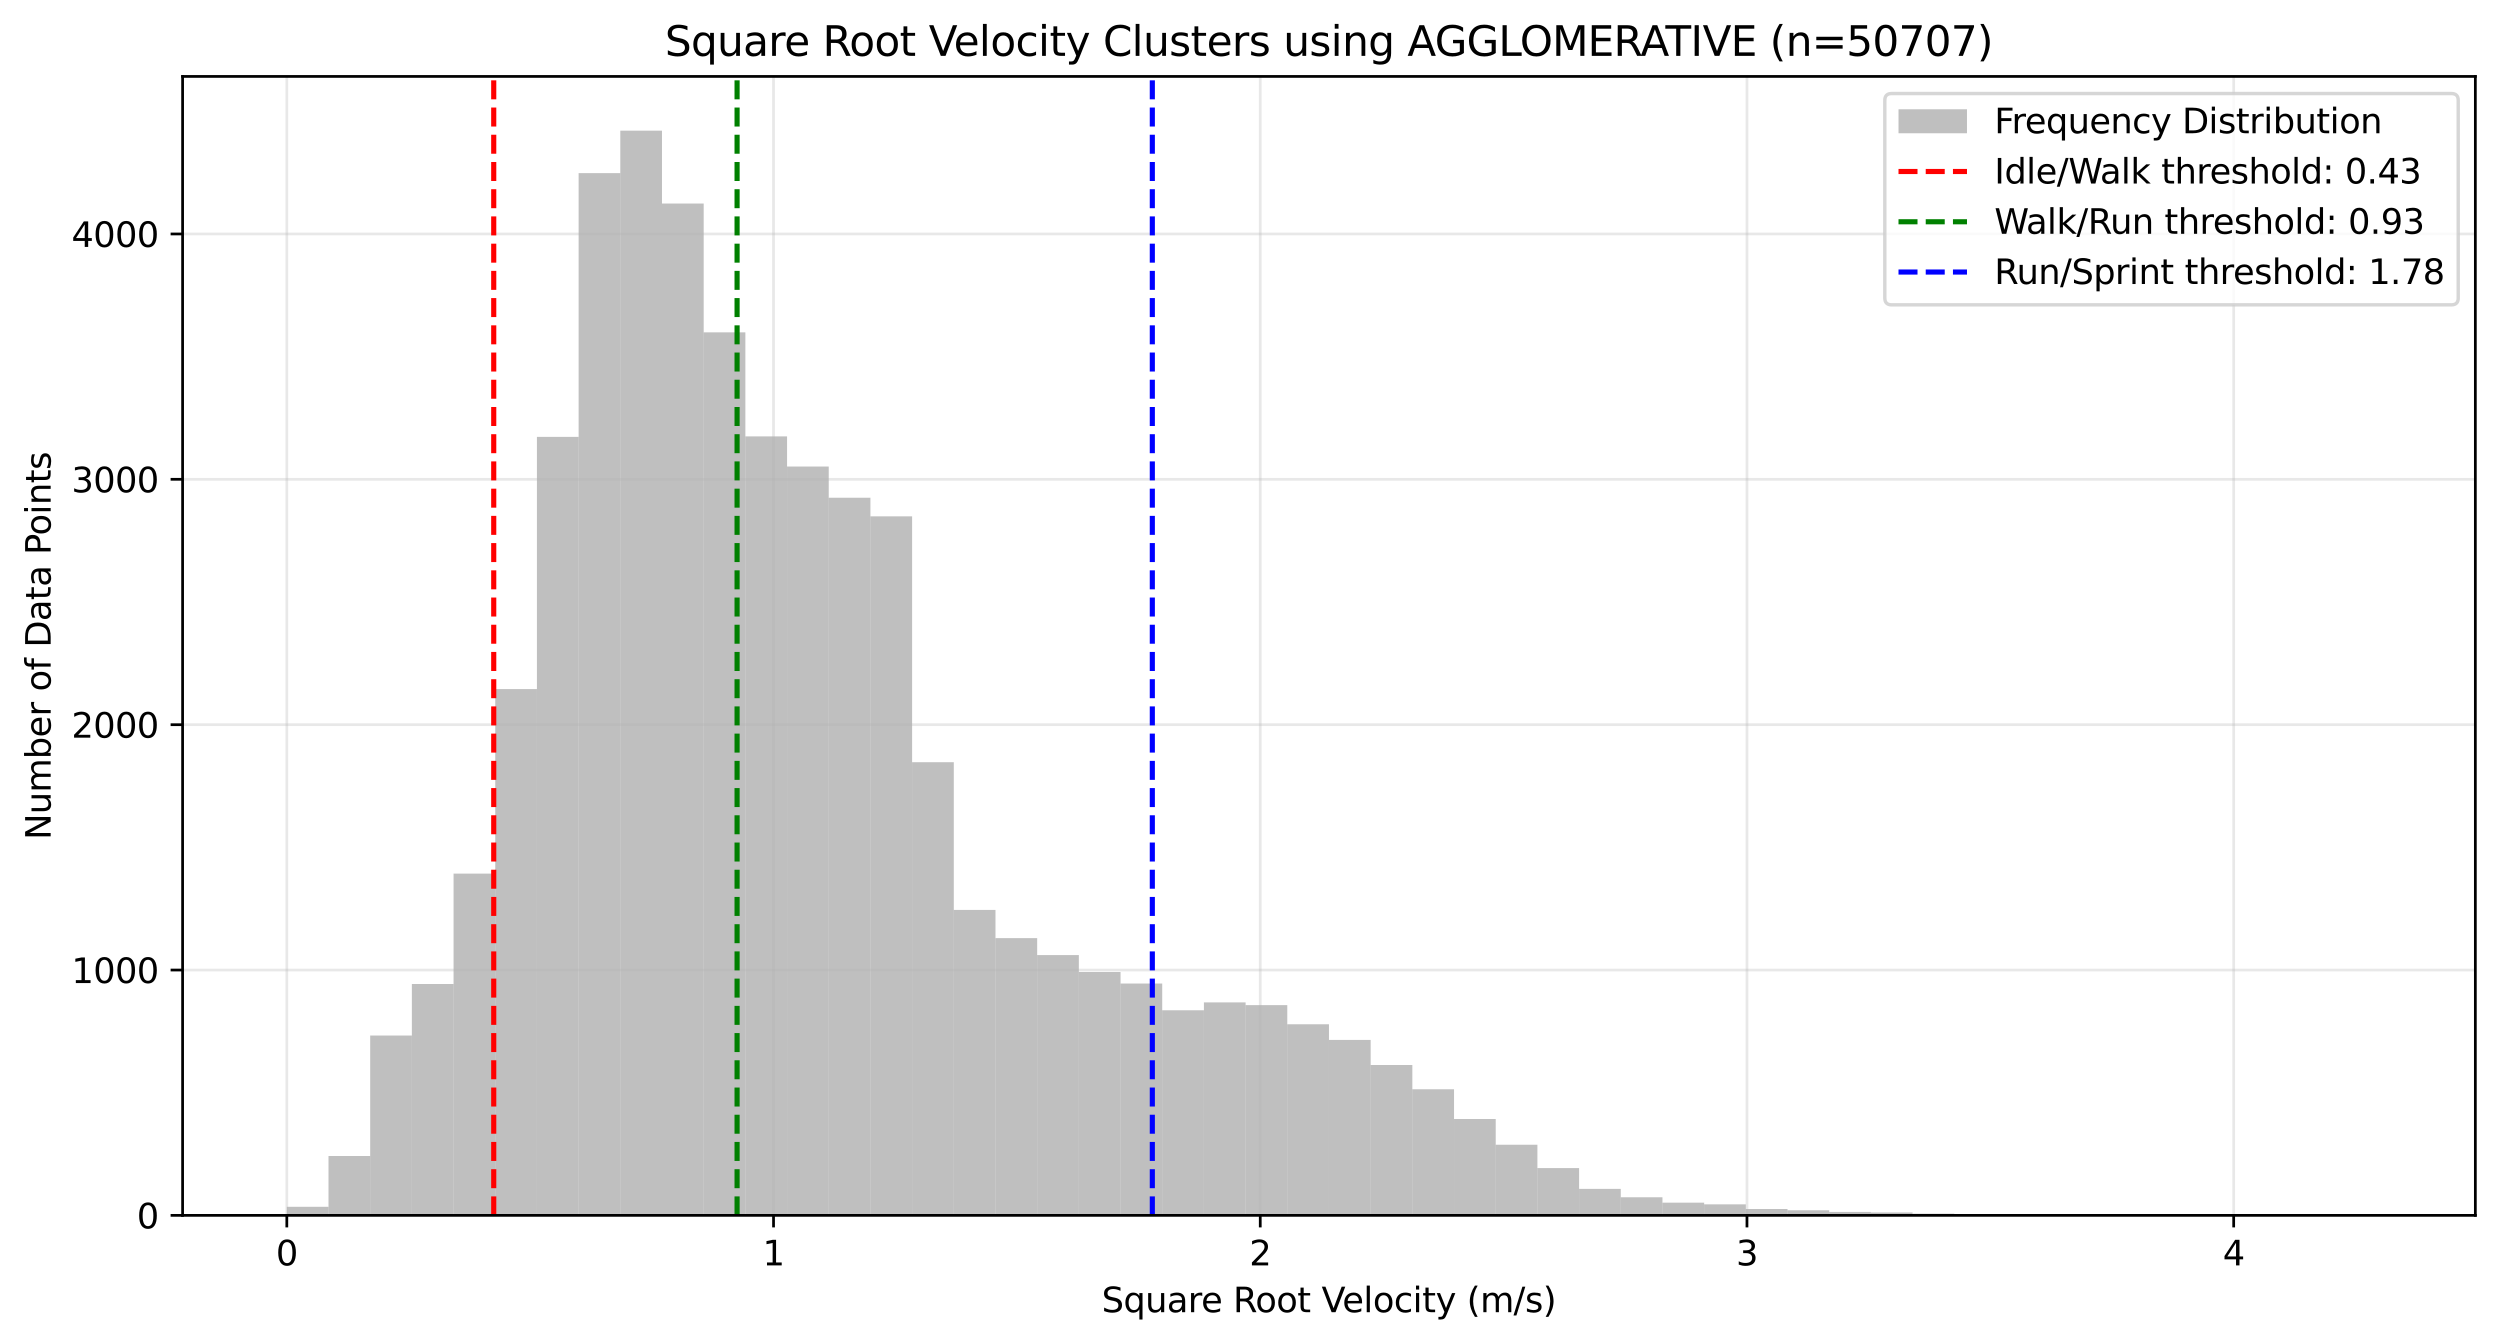 <?xml version="1.0" encoding="utf-8" standalone="no"?>
<!DOCTYPE svg PUBLIC "-//W3C//DTD SVG 1.1//EN"
  "http://www.w3.org/Graphics/SVG/1.1/DTD/svg11.dtd">
<svg xmlns:xlink="http://www.w3.org/1999/xlink" width="730.128pt" height="392.514pt" viewBox="0 0 730.128 392.514" xmlns="http://www.w3.org/2000/svg" version="1.1">
 <defs>
  <style type="text/css">*{stroke-linejoin: round; stroke-linecap: butt}</style>
 </defs>
 <g id="figure_1">
  <g id="patch_1">
   <path d="M 0 392.514 
L 730.128 392.514 
L 730.128 0 
L 0 0 
z
" style="fill: #ffffff"/>
  </g>
  <g id="axes_1">
   <g id="patch_2">
    <path d="M 53.328 354.958 
L 722.928 354.958 
L 722.928 22.318 
L 53.328 22.318 
z
" style="fill: #ffffff"/>
   </g>
   <g id="patch_3">
    <path d="M 83.764 354.958 
L 95.939 354.958 
L 95.939 352.45 
L 83.764 352.45 
z
" clip-path="url(#p0e79d5d096)" style="fill: #808080; opacity: 0.5"/>
   </g>
   <g id="patch_4">
    <path d="M 95.939 354.958 
L 108.114 354.958 
L 108.114 337.617 
L 95.939 337.617 
z
" clip-path="url(#p0e79d5d096)" style="fill: #808080; opacity: 0.5"/>
   </g>
   <g id="patch_5">
    <path d="M 108.114 354.958 
L 120.288 354.958 
L 120.288 302.433 
L 108.114 302.433 
z
" clip-path="url(#p0e79d5d096)" style="fill: #808080; opacity: 0.5"/>
   </g>
   <g id="patch_6">
    <path d="M 120.288 354.958 
L 132.463 354.958 
L 132.463 287.385 
L 120.288 287.385 
z
" clip-path="url(#p0e79d5d096)" style="fill: #808080; opacity: 0.5"/>
   </g>
   <g id="patch_7">
    <path d="M 132.463 354.958 
L 144.637 354.958 
L 144.637 255.139 
L 132.463 255.139 
z
" clip-path="url(#p0e79d5d096)" style="fill: #808080; opacity: 0.5"/>
   </g>
   <g id="patch_8">
    <path d="M 144.637 354.958 
L 156.812 354.958 
L 156.812 201.252 
L 144.637 201.252 
z
" clip-path="url(#p0e79d5d096)" style="fill: #808080; opacity: 0.5"/>
   </g>
   <g id="patch_9">
    <path d="M 156.812 354.958 
L 168.986 354.958 
L 168.986 127.587 
L 156.812 127.587 
z
" clip-path="url(#p0e79d5d096)" style="fill: #808080; opacity: 0.5"/>
   </g>
   <g id="patch_10">
    <path d="M 168.986 354.958 
L 181.161 354.958 
L 181.161 50.555 
L 168.986 50.555 
z
" clip-path="url(#p0e79d5d096)" style="fill: #808080; opacity: 0.5"/>
   </g>
   <g id="patch_11">
    <path d="M 181.161 354.958 
L 193.335 354.958 
L 193.335 38.158 
L 181.161 38.158 
z
" clip-path="url(#p0e79d5d096)" style="fill: #808080; opacity: 0.5"/>
   </g>
   <g id="patch_12">
    <path d="M 193.335 354.958 
L 205.51 354.958 
L 205.51 59.441 
L 193.335 59.441 
z
" clip-path="url(#p0e79d5d096)" style="fill: #808080; opacity: 0.5"/>
   </g>
   <g id="patch_13">
    <path d="M 205.51 354.958 
L 217.684 354.958 
L 217.684 97.061 
L 205.51 97.061 
z
" clip-path="url(#p0e79d5d096)" style="fill: #808080; opacity: 0.5"/>
   </g>
   <g id="patch_14">
    <path d="M 217.684 354.958 
L 229.859 354.958 
L 229.859 127.444 
L 217.684 127.444 
z
" clip-path="url(#p0e79d5d096)" style="fill: #808080; opacity: 0.5"/>
   </g>
   <g id="patch_15">
    <path d="M 229.859 354.958 
L 242.034 354.958 
L 242.034 136.258 
L 229.859 136.258 
z
" clip-path="url(#p0e79d5d096)" style="fill: #808080; opacity: 0.5"/>
   </g>
   <g id="patch_16">
    <path d="M 242.034 354.958 
L 254.208 354.958 
L 254.208 145.358 
L 242.034 145.358 
z
" clip-path="url(#p0e79d5d096)" style="fill: #808080; opacity: 0.5"/>
   </g>
   <g id="patch_17">
    <path d="M 254.208 354.958 
L 266.383 354.958 
L 266.383 150.804 
L 254.208 150.804 
z
" clip-path="url(#p0e79d5d096)" style="fill: #808080; opacity: 0.5"/>
   </g>
   <g id="patch_18">
    <path d="M 266.383 354.958 
L 278.557 354.958 
L 278.557 222.606 
L 266.383 222.606 
z
" clip-path="url(#p0e79d5d096)" style="fill: #808080; opacity: 0.5"/>
   </g>
   <g id="patch_19">
    <path d="M 278.557 354.958 
L 290.732 354.958 
L 290.732 265.744 
L 278.557 265.744 
z
" clip-path="url(#p0e79d5d096)" style="fill: #808080; opacity: 0.5"/>
   </g>
   <g id="patch_20">
    <path d="M 290.732 354.958 
L 302.906 354.958 
L 302.906 273.985 
L 290.732 273.985 
z
" clip-path="url(#p0e79d5d096)" style="fill: #808080; opacity: 0.5"/>
   </g>
   <g id="patch_21">
    <path d="M 302.906 354.958 
L 315.081 354.958 
L 315.081 278.929 
L 302.906 278.929 
z
" clip-path="url(#p0e79d5d096)" style="fill: #808080; opacity: 0.5"/>
   </g>
   <g id="patch_22">
    <path d="M 315.081 354.958 
L 327.255 354.958 
L 327.255 283.873 
L 315.081 283.873 
z
" clip-path="url(#p0e79d5d096)" style="fill: #808080; opacity: 0.5"/>
   </g>
   <g id="patch_23">
    <path d="M 327.255 354.958 
L 339.43 354.958 
L 339.43 287.241 
L 327.255 287.241 
z
" clip-path="url(#p0e79d5d096)" style="fill: #808080; opacity: 0.5"/>
   </g>
   <g id="patch_24">
    <path d="M 339.43 354.958 
L 351.604 354.958 
L 351.604 295.052 
L 339.43 295.052 
z
" clip-path="url(#p0e79d5d096)" style="fill: #808080; opacity: 0.5"/>
   </g>
   <g id="patch_25">
    <path d="M 351.604 354.958 
L 363.779 354.958 
L 363.779 292.759 
L 351.604 292.759 
z
" clip-path="url(#p0e79d5d096)" style="fill: #808080; opacity: 0.5"/>
   </g>
   <g id="patch_26">
    <path d="M 363.779 354.958 
L 375.954 354.958 
L 375.954 293.547 
L 363.779 293.547 
z
" clip-path="url(#p0e79d5d096)" style="fill: #808080; opacity: 0.5"/>
   </g>
   <g id="patch_27">
    <path d="M 375.954 354.958 
L 388.128 354.958 
L 388.128 299.137 
L 375.954 299.137 
z
" clip-path="url(#p0e79d5d096)" style="fill: #808080; opacity: 0.5"/>
   </g>
   <g id="patch_28">
    <path d="M 388.128 354.958 
L 400.303 354.958 
L 400.303 303.723 
L 388.128 303.723 
z
" clip-path="url(#p0e79d5d096)" style="fill: #808080; opacity: 0.5"/>
   </g>
   <g id="patch_29">
    <path d="M 400.303 354.958 
L 412.477 354.958 
L 412.477 311.032 
L 400.303 311.032 
z
" clip-path="url(#p0e79d5d096)" style="fill: #808080; opacity: 0.5"/>
   </g>
   <g id="patch_30">
    <path d="M 412.477 354.958 
L 424.652 354.958 
L 424.652 318.126 
L 412.477 318.126 
z
" clip-path="url(#p0e79d5d096)" style="fill: #808080; opacity: 0.5"/>
   </g>
   <g id="patch_31">
    <path d="M 424.652 354.958 
L 436.826 354.958 
L 436.826 326.797 
L 424.652 326.797 
z
" clip-path="url(#p0e79d5d096)" style="fill: #808080; opacity: 0.5"/>
   </g>
   <g id="patch_32">
    <path d="M 436.826 354.958 
L 449.001 354.958 
L 449.001 334.321 
L 436.826 334.321 
z
" clip-path="url(#p0e79d5d096)" style="fill: #808080; opacity: 0.5"/>
   </g>
   <g id="patch_33">
    <path d="M 449.001 354.958 
L 461.175 354.958 
L 461.175 341.128 
L 449.001 341.128 
z
" clip-path="url(#p0e79d5d096)" style="fill: #808080; opacity: 0.5"/>
   </g>
   <g id="patch_34">
    <path d="M 461.175 354.958 
L 473.35 354.958 
L 473.35 347.219 
L 461.175 347.219 
z
" clip-path="url(#p0e79d5d096)" style="fill: #808080; opacity: 0.5"/>
   </g>
   <g id="patch_35">
    <path d="M 473.35 354.958 
L 485.524 354.958 
L 485.524 349.655 
L 473.35 349.655 
z
" clip-path="url(#p0e79d5d096)" style="fill: #808080; opacity: 0.5"/>
   </g>
   <g id="patch_36">
    <path d="M 485.524 354.958 
L 497.699 354.958 
L 497.699 351.232 
L 485.524 351.232 
z
" clip-path="url(#p0e79d5d096)" style="fill: #808080; opacity: 0.5"/>
   </g>
   <g id="patch_37">
    <path d="M 497.699 354.958 
L 509.874 354.958 
L 509.874 351.734 
L 497.699 351.734 
z
" clip-path="url(#p0e79d5d096)" style="fill: #808080; opacity: 0.5"/>
   </g>
   <g id="patch_38">
    <path d="M 509.874 354.958 
L 522.048 354.958 
L 522.048 353.095 
L 509.874 353.095 
z
" clip-path="url(#p0e79d5d096)" style="fill: #808080; opacity: 0.5"/>
   </g>
   <g id="patch_39">
    <path d="M 522.048 354.958 
L 534.223 354.958 
L 534.223 353.453 
L 522.048 353.453 
z
" clip-path="url(#p0e79d5d096)" style="fill: #808080; opacity: 0.5"/>
   </g>
   <g id="patch_40">
    <path d="M 534.223 354.958 
L 546.397 354.958 
L 546.397 353.955 
L 534.223 353.955 
z
" clip-path="url(#p0e79d5d096)" style="fill: #808080; opacity: 0.5"/>
   </g>
   <g id="patch_41">
    <path d="M 546.397 354.958 
L 558.572 354.958 
L 558.572 354.098 
L 546.397 354.098 
z
" clip-path="url(#p0e79d5d096)" style="fill: #808080; opacity: 0.5"/>
   </g>
   <g id="patch_42">
    <path d="M 558.572 354.958 
L 570.746 354.958 
L 570.746 354.457 
L 558.572 354.457 
z
" clip-path="url(#p0e79d5d096)" style="fill: #808080; opacity: 0.5"/>
   </g>
   <g id="patch_43">
    <path d="M 570.746 354.958 
L 582.921 354.958 
L 582.921 354.743 
L 570.746 354.743 
z
" clip-path="url(#p0e79d5d096)" style="fill: #808080; opacity: 0.5"/>
   </g>
   <g id="patch_44">
    <path d="M 582.921 354.958 
L 595.095 354.958 
L 595.095 354.743 
L 582.921 354.743 
z
" clip-path="url(#p0e79d5d096)" style="fill: #808080; opacity: 0.5"/>
   </g>
   <g id="patch_45">
    <path d="M 595.095 354.958 
L 607.27 354.958 
L 607.27 354.886 
L 595.095 354.886 
z
" clip-path="url(#p0e79d5d096)" style="fill: #808080; opacity: 0.5"/>
   </g>
   <g id="patch_46">
    <path d="M 607.27 354.958 
L 619.444 354.958 
L 619.444 354.886 
L 607.27 354.886 
z
" clip-path="url(#p0e79d5d096)" style="fill: #808080; opacity: 0.5"/>
   </g>
   <g id="patch_47">
    <path d="M 619.444 354.958 
L 631.619 354.958 
L 631.619 354.958 
L 619.444 354.958 
z
" clip-path="url(#p0e79d5d096)" style="fill: #808080; opacity: 0.5"/>
   </g>
   <g id="patch_48">
    <path d="M 631.619 354.958 
L 643.794 354.958 
L 643.794 354.815 
L 631.619 354.815 
z
" clip-path="url(#p0e79d5d096)" style="fill: #808080; opacity: 0.5"/>
   </g>
   <g id="patch_49">
    <path d="M 643.794 354.958 
L 655.968 354.958 
L 655.968 354.886 
L 643.794 354.886 
z
" clip-path="url(#p0e79d5d096)" style="fill: #808080; opacity: 0.5"/>
   </g>
   <g id="patch_50">
    <path d="M 655.968 354.958 
L 668.143 354.958 
L 668.143 354.958 
L 655.968 354.958 
z
" clip-path="url(#p0e79d5d096)" style="fill: #808080; opacity: 0.5"/>
   </g>
   <g id="patch_51">
    <path d="M 668.143 354.958 
L 680.317 354.958 
L 680.317 354.815 
L 668.143 354.815 
z
" clip-path="url(#p0e79d5d096)" style="fill: #808080; opacity: 0.5"/>
   </g>
   <g id="patch_52">
    <path d="M 680.317 354.958 
L 692.492 354.958 
L 692.492 354.815 
L 680.317 354.815 
z
" clip-path="url(#p0e79d5d096)" style="fill: #808080; opacity: 0.5"/>
   </g>
   <g id="matplotlib.axis_1">
    <g id="xtick_1">
     <g id="line2d_1">
      <path d="M 83.764 354.958 
L 83.764 22.318 
" clip-path="url(#p0e79d5d096)" style="fill: none; stroke: #b0b0b0; stroke-opacity: 0.3; stroke-width: 0.8; stroke-linecap: square"/>
     </g>
     <g id="line2d_2">
      <defs>
       <path id="m98185aa6d0" d="M 0 0 
L 0 3.5 
" style="stroke: #000000; stroke-width: 0.8"/>
      </defs>
      <g>
       <use xlink:href="#m98185aa6d0" x="83.764" y="354.958" style="stroke: #000000; stroke-width: 0.8"/>
      </g>
     </g>
     <g id="text_1">
      <!-- 0 -->
      <g transform="translate(80.583 369.557) scale(0.1 -0.1)">
       <defs>
        <path id="DejaVuSans-30" d="M 2034 4250 
Q 1547 4250 1301 3770 
Q 1056 3291 1056 2328 
Q 1056 1369 1301 889 
Q 1547 409 2034 409 
Q 2525 409 2770 889 
Q 3016 1369 3016 2328 
Q 3016 3291 2770 3770 
Q 2525 4250 2034 4250 
z
M 2034 4750 
Q 2819 4750 3233 4129 
Q 3647 3509 3647 2328 
Q 3647 1150 3233 529 
Q 2819 -91 2034 -91 
Q 1250 -91 836 529 
Q 422 1150 422 2328 
Q 422 3509 836 4129 
Q 1250 4750 2034 4750 
z
" transform="scale(0.016)"/>
       </defs>
       <use xlink:href="#DejaVuSans-30"/>
      </g>
     </g>
    </g>
    <g id="xtick_2">
     <g id="line2d_3">
      <path d="M 225.911 354.958 
L 225.911 22.318 
" clip-path="url(#p0e79d5d096)" style="fill: none; stroke: #b0b0b0; stroke-opacity: 0.3; stroke-width: 0.8; stroke-linecap: square"/>
     </g>
     <g id="line2d_4">
      <g>
       <use xlink:href="#m98185aa6d0" x="225.911" y="354.958" style="stroke: #000000; stroke-width: 0.8"/>
      </g>
     </g>
     <g id="text_2">
      <!-- 1 -->
      <g transform="translate(222.729 369.557) scale(0.1 -0.1)">
       <defs>
        <path id="DejaVuSans-31" d="M 794 531 
L 1825 531 
L 1825 4091 
L 703 3866 
L 703 4441 
L 1819 4666 
L 2450 4666 
L 2450 531 
L 3481 531 
L 3481 0 
L 794 0 
L 794 531 
z
" transform="scale(0.016)"/>
       </defs>
       <use xlink:href="#DejaVuSans-31"/>
      </g>
     </g>
    </g>
    <g id="xtick_3">
     <g id="line2d_5">
      <path d="M 368.057 354.958 
L 368.057 22.318 
" clip-path="url(#p0e79d5d096)" style="fill: none; stroke: #b0b0b0; stroke-opacity: 0.3; stroke-width: 0.8; stroke-linecap: square"/>
     </g>
     <g id="line2d_6">
      <g>
       <use xlink:href="#m98185aa6d0" x="368.057" y="354.958" style="stroke: #000000; stroke-width: 0.8"/>
      </g>
     </g>
     <g id="text_3">
      <!-- 2 -->
      <g transform="translate(364.875 369.557) scale(0.1 -0.1)">
       <defs>
        <path id="DejaVuSans-32" d="M 1228 531 
L 3431 531 
L 3431 0 
L 469 0 
L 469 531 
Q 828 903 1448 1529 
Q 2069 2156 2228 2338 
Q 2531 2678 2651 2914 
Q 2772 3150 2772 3378 
Q 2772 3750 2511 3984 
Q 2250 4219 1831 4219 
Q 1534 4219 1204 4116 
Q 875 4013 500 3803 
L 500 4441 
Q 881 4594 1212 4672 
Q 1544 4750 1819 4750 
Q 2544 4750 2975 4387 
Q 3406 4025 3406 3419 
Q 3406 3131 3298 2873 
Q 3191 2616 2906 2266 
Q 2828 2175 2409 1742 
Q 1991 1309 1228 531 
z
" transform="scale(0.016)"/>
       </defs>
       <use xlink:href="#DejaVuSans-32"/>
      </g>
     </g>
    </g>
    <g id="xtick_4">
     <g id="line2d_7">
      <path d="M 510.203 354.958 
L 510.203 22.318 
" clip-path="url(#p0e79d5d096)" style="fill: none; stroke: #b0b0b0; stroke-opacity: 0.3; stroke-width: 0.8; stroke-linecap: square"/>
     </g>
     <g id="line2d_8">
      <g>
       <use xlink:href="#m98185aa6d0" x="510.203" y="354.958" style="stroke: #000000; stroke-width: 0.8"/>
      </g>
     </g>
     <g id="text_4">
      <!-- 3 -->
      <g transform="translate(507.022 369.557) scale(0.1 -0.1)">
       <defs>
        <path id="DejaVuSans-33" d="M 2597 2516 
Q 3050 2419 3304 2112 
Q 3559 1806 3559 1356 
Q 3559 666 3084 287 
Q 2609 -91 1734 -91 
Q 1441 -91 1130 -33 
Q 819 25 488 141 
L 488 750 
Q 750 597 1062 519 
Q 1375 441 1716 441 
Q 2309 441 2620 675 
Q 2931 909 2931 1356 
Q 2931 1769 2642 2001 
Q 2353 2234 1838 2234 
L 1294 2234 
L 1294 2753 
L 1863 2753 
Q 2328 2753 2575 2939 
Q 2822 3125 2822 3475 
Q 2822 3834 2567 4026 
Q 2313 4219 1838 4219 
Q 1578 4219 1281 4162 
Q 984 4106 628 3988 
L 628 4550 
Q 988 4650 1302 4700 
Q 1616 4750 1894 4750 
Q 2613 4750 3031 4423 
Q 3450 4097 3450 3541 
Q 3450 3153 3228 2886 
Q 3006 2619 2597 2516 
z
" transform="scale(0.016)"/>
       </defs>
       <use xlink:href="#DejaVuSans-33"/>
      </g>
     </g>
    </g>
    <g id="xtick_5">
     <g id="line2d_9">
      <path d="M 652.349 354.958 
L 652.349 22.318 
" clip-path="url(#p0e79d5d096)" style="fill: none; stroke: #b0b0b0; stroke-opacity: 0.3; stroke-width: 0.8; stroke-linecap: square"/>
     </g>
     <g id="line2d_10">
      <g>
       <use xlink:href="#m98185aa6d0" x="652.349" y="354.958" style="stroke: #000000; stroke-width: 0.8"/>
      </g>
     </g>
     <g id="text_5">
      <!-- 4 -->
      <g transform="translate(649.168 369.557) scale(0.1 -0.1)">
       <defs>
        <path id="DejaVuSans-34" d="M 2419 4116 
L 825 1625 
L 2419 1625 
L 2419 4116 
z
M 2253 4666 
L 3047 4666 
L 3047 1625 
L 3713 1625 
L 3713 1100 
L 3047 1100 
L 3047 0 
L 2419 0 
L 2419 1100 
L 313 1100 
L 313 1709 
L 2253 4666 
z
" transform="scale(0.016)"/>
       </defs>
       <use xlink:href="#DejaVuSans-34"/>
      </g>
     </g>
    </g>
    <g id="text_6">
     <!-- Square Root Velocity (m/s) -->
     <g transform="translate(321.755 383.235) scale(0.1 -0.1)">
      <defs>
       <path id="DejaVuSans-53" d="M 3425 4513 
L 3425 3897 
Q 3066 4069 2747 4153 
Q 2428 4238 2131 4238 
Q 1616 4238 1336 4038 
Q 1056 3838 1056 3469 
Q 1056 3159 1242 3001 
Q 1428 2844 1947 2747 
L 2328 2669 
Q 3034 2534 3370 2195 
Q 3706 1856 3706 1288 
Q 3706 609 3251 259 
Q 2797 -91 1919 -91 
Q 1588 -91 1214 -16 
Q 841 59 441 206 
L 441 856 
Q 825 641 1194 531 
Q 1563 422 1919 422 
Q 2459 422 2753 634 
Q 3047 847 3047 1241 
Q 3047 1584 2836 1778 
Q 2625 1972 2144 2069 
L 1759 2144 
Q 1053 2284 737 2584 
Q 422 2884 422 3419 
Q 422 4038 858 4394 
Q 1294 4750 2059 4750 
Q 2388 4750 2728 4690 
Q 3069 4631 3425 4513 
z
" transform="scale(0.016)"/>
       <path id="DejaVuSans-71" d="M 947 1747 
Q 947 1113 1208 752 
Q 1469 391 1925 391 
Q 2381 391 2643 752 
Q 2906 1113 2906 1747 
Q 2906 2381 2643 2742 
Q 2381 3103 1925 3103 
Q 1469 3103 1208 2742 
Q 947 2381 947 1747 
z
M 2906 525 
Q 2725 213 2448 61 
Q 2172 -91 1784 -91 
Q 1150 -91 751 415 
Q 353 922 353 1747 
Q 353 2572 751 3078 
Q 1150 3584 1784 3584 
Q 2172 3584 2448 3432 
Q 2725 3281 2906 2969 
L 2906 3500 
L 3481 3500 
L 3481 -1331 
L 2906 -1331 
L 2906 525 
z
" transform="scale(0.016)"/>
       <path id="DejaVuSans-75" d="M 544 1381 
L 544 3500 
L 1119 3500 
L 1119 1403 
Q 1119 906 1312 657 
Q 1506 409 1894 409 
Q 2359 409 2629 706 
Q 2900 1003 2900 1516 
L 2900 3500 
L 3475 3500 
L 3475 0 
L 2900 0 
L 2900 538 
Q 2691 219 2414 64 
Q 2138 -91 1772 -91 
Q 1169 -91 856 284 
Q 544 659 544 1381 
z
M 1991 3584 
L 1991 3584 
z
" transform="scale(0.016)"/>
       <path id="DejaVuSans-61" d="M 2194 1759 
Q 1497 1759 1228 1600 
Q 959 1441 959 1056 
Q 959 750 1161 570 
Q 1363 391 1709 391 
Q 2188 391 2477 730 
Q 2766 1069 2766 1631 
L 2766 1759 
L 2194 1759 
z
M 3341 1997 
L 3341 0 
L 2766 0 
L 2766 531 
Q 2569 213 2275 61 
Q 1981 -91 1556 -91 
Q 1019 -91 701 211 
Q 384 513 384 1019 
Q 384 1609 779 1909 
Q 1175 2209 1959 2209 
L 2766 2209 
L 2766 2266 
Q 2766 2663 2505 2880 
Q 2244 3097 1772 3097 
Q 1472 3097 1187 3025 
Q 903 2953 641 2809 
L 641 3341 
Q 956 3463 1253 3523 
Q 1550 3584 1831 3584 
Q 2591 3584 2966 3190 
Q 3341 2797 3341 1997 
z
" transform="scale(0.016)"/>
       <path id="DejaVuSans-72" d="M 2631 2963 
Q 2534 3019 2420 3045 
Q 2306 3072 2169 3072 
Q 1681 3072 1420 2755 
Q 1159 2438 1159 1844 
L 1159 0 
L 581 0 
L 581 3500 
L 1159 3500 
L 1159 2956 
Q 1341 3275 1631 3429 
Q 1922 3584 2338 3584 
Q 2397 3584 2469 3576 
Q 2541 3569 2628 3553 
L 2631 2963 
z
" transform="scale(0.016)"/>
       <path id="DejaVuSans-65" d="M 3597 1894 
L 3597 1613 
L 953 1613 
Q 991 1019 1311 708 
Q 1631 397 2203 397 
Q 2534 397 2845 478 
Q 3156 559 3463 722 
L 3463 178 
Q 3153 47 2828 -22 
Q 2503 -91 2169 -91 
Q 1331 -91 842 396 
Q 353 884 353 1716 
Q 353 2575 817 3079 
Q 1281 3584 2069 3584 
Q 2775 3584 3186 3129 
Q 3597 2675 3597 1894 
z
M 3022 2063 
Q 3016 2534 2758 2815 
Q 2500 3097 2075 3097 
Q 1594 3097 1305 2825 
Q 1016 2553 972 2059 
L 3022 2063 
z
" transform="scale(0.016)"/>
       <path id="DejaVuSans-20" transform="scale(0.016)"/>
       <path id="DejaVuSans-52" d="M 2841 2188 
Q 3044 2119 3236 1894 
Q 3428 1669 3622 1275 
L 4263 0 
L 3584 0 
L 2988 1197 
Q 2756 1666 2539 1819 
Q 2322 1972 1947 1972 
L 1259 1972 
L 1259 0 
L 628 0 
L 628 4666 
L 2053 4666 
Q 2853 4666 3247 4331 
Q 3641 3997 3641 3322 
Q 3641 2881 3436 2590 
Q 3231 2300 2841 2188 
z
M 1259 4147 
L 1259 2491 
L 2053 2491 
Q 2509 2491 2742 2702 
Q 2975 2913 2975 3322 
Q 2975 3731 2742 3939 
Q 2509 4147 2053 4147 
L 1259 4147 
z
" transform="scale(0.016)"/>
       <path id="DejaVuSans-6f" d="M 1959 3097 
Q 1497 3097 1228 2736 
Q 959 2375 959 1747 
Q 959 1119 1226 758 
Q 1494 397 1959 397 
Q 2419 397 2687 759 
Q 2956 1122 2956 1747 
Q 2956 2369 2687 2733 
Q 2419 3097 1959 3097 
z
M 1959 3584 
Q 2709 3584 3137 3096 
Q 3566 2609 3566 1747 
Q 3566 888 3137 398 
Q 2709 -91 1959 -91 
Q 1206 -91 779 398 
Q 353 888 353 1747 
Q 353 2609 779 3096 
Q 1206 3584 1959 3584 
z
" transform="scale(0.016)"/>
       <path id="DejaVuSans-74" d="M 1172 4494 
L 1172 3500 
L 2356 3500 
L 2356 3053 
L 1172 3053 
L 1172 1153 
Q 1172 725 1289 603 
Q 1406 481 1766 481 
L 2356 481 
L 2356 0 
L 1766 0 
Q 1100 0 847 248 
Q 594 497 594 1153 
L 594 3053 
L 172 3053 
L 172 3500 
L 594 3500 
L 594 4494 
L 1172 4494 
z
" transform="scale(0.016)"/>
       <path id="DejaVuSans-56" d="M 1831 0 
L 50 4666 
L 709 4666 
L 2188 738 
L 3669 4666 
L 4325 4666 
L 2547 0 
L 1831 0 
z
" transform="scale(0.016)"/>
       <path id="DejaVuSans-6c" d="M 603 4863 
L 1178 4863 
L 1178 0 
L 603 0 
L 603 4863 
z
" transform="scale(0.016)"/>
       <path id="DejaVuSans-63" d="M 3122 3366 
L 3122 2828 
Q 2878 2963 2633 3030 
Q 2388 3097 2138 3097 
Q 1578 3097 1268 2742 
Q 959 2388 959 1747 
Q 959 1106 1268 751 
Q 1578 397 2138 397 
Q 2388 397 2633 464 
Q 2878 531 3122 666 
L 3122 134 
Q 2881 22 2623 -34 
Q 2366 -91 2075 -91 
Q 1284 -91 818 406 
Q 353 903 353 1747 
Q 353 2603 823 3093 
Q 1294 3584 2113 3584 
Q 2378 3584 2631 3529 
Q 2884 3475 3122 3366 
z
" transform="scale(0.016)"/>
       <path id="DejaVuSans-69" d="M 603 3500 
L 1178 3500 
L 1178 0 
L 603 0 
L 603 3500 
z
M 603 4863 
L 1178 4863 
L 1178 4134 
L 603 4134 
L 603 4863 
z
" transform="scale(0.016)"/>
       <path id="DejaVuSans-79" d="M 2059 -325 
Q 1816 -950 1584 -1140 
Q 1353 -1331 966 -1331 
L 506 -1331 
L 506 -850 
L 844 -850 
Q 1081 -850 1212 -737 
Q 1344 -625 1503 -206 
L 1606 56 
L 191 3500 
L 800 3500 
L 1894 763 
L 2988 3500 
L 3597 3500 
L 2059 -325 
z
" transform="scale(0.016)"/>
       <path id="DejaVuSans-28" d="M 1984 4856 
Q 1566 4138 1362 3434 
Q 1159 2731 1159 2009 
Q 1159 1288 1364 580 
Q 1569 -128 1984 -844 
L 1484 -844 
Q 1016 -109 783 600 
Q 550 1309 550 2009 
Q 550 2706 781 3412 
Q 1013 4119 1484 4856 
L 1984 4856 
z
" transform="scale(0.016)"/>
       <path id="DejaVuSans-6d" d="M 3328 2828 
Q 3544 3216 3844 3400 
Q 4144 3584 4550 3584 
Q 5097 3584 5394 3201 
Q 5691 2819 5691 2113 
L 5691 0 
L 5113 0 
L 5113 2094 
Q 5113 2597 4934 2840 
Q 4756 3084 4391 3084 
Q 3944 3084 3684 2787 
Q 3425 2491 3425 1978 
L 3425 0 
L 2847 0 
L 2847 2094 
Q 2847 2600 2669 2842 
Q 2491 3084 2119 3084 
Q 1678 3084 1418 2786 
Q 1159 2488 1159 1978 
L 1159 0 
L 581 0 
L 581 3500 
L 1159 3500 
L 1159 2956 
Q 1356 3278 1631 3431 
Q 1906 3584 2284 3584 
Q 2666 3584 2933 3390 
Q 3200 3197 3328 2828 
z
" transform="scale(0.016)"/>
       <path id="DejaVuSans-2f" d="M 1625 4666 
L 2156 4666 
L 531 -594 
L 0 -594 
L 1625 4666 
z
" transform="scale(0.016)"/>
       <path id="DejaVuSans-73" d="M 2834 3397 
L 2834 2853 
Q 2591 2978 2328 3040 
Q 2066 3103 1784 3103 
Q 1356 3103 1142 2972 
Q 928 2841 928 2578 
Q 928 2378 1081 2264 
Q 1234 2150 1697 2047 
L 1894 2003 
Q 2506 1872 2764 1633 
Q 3022 1394 3022 966 
Q 3022 478 2636 193 
Q 2250 -91 1575 -91 
Q 1294 -91 989 -36 
Q 684 19 347 128 
L 347 722 
Q 666 556 975 473 
Q 1284 391 1588 391 
Q 1994 391 2212 530 
Q 2431 669 2431 922 
Q 2431 1156 2273 1281 
Q 2116 1406 1581 1522 
L 1381 1569 
Q 847 1681 609 1914 
Q 372 2147 372 2553 
Q 372 3047 722 3315 
Q 1072 3584 1716 3584 
Q 2034 3584 2315 3537 
Q 2597 3491 2834 3397 
z
" transform="scale(0.016)"/>
       <path id="DejaVuSans-29" d="M 513 4856 
L 1013 4856 
Q 1481 4119 1714 3412 
Q 1947 2706 1947 2009 
Q 1947 1309 1714 600 
Q 1481 -109 1013 -844 
L 513 -844 
Q 928 -128 1133 580 
Q 1338 1288 1338 2009 
Q 1338 2731 1133 3434 
Q 928 4138 513 4856 
z
" transform="scale(0.016)"/>
      </defs>
      <use xlink:href="#DejaVuSans-53"/>
      <use xlink:href="#DejaVuSans-71" x="63.477"/>
      <use xlink:href="#DejaVuSans-75" x="126.953"/>
      <use xlink:href="#DejaVuSans-61" x="190.332"/>
      <use xlink:href="#DejaVuSans-72" x="251.611"/>
      <use xlink:href="#DejaVuSans-65" x="290.475"/>
      <use xlink:href="#DejaVuSans-20" x="351.998"/>
      <use xlink:href="#DejaVuSans-52" x="383.785"/>
      <use xlink:href="#DejaVuSans-6f" x="448.768"/>
      <use xlink:href="#DejaVuSans-6f" x="509.949"/>
      <use xlink:href="#DejaVuSans-74" x="571.131"/>
      <use xlink:href="#DejaVuSans-20" x="610.34"/>
      <use xlink:href="#DejaVuSans-56" x="642.127"/>
      <use xlink:href="#DejaVuSans-65" x="702.785"/>
      <use xlink:href="#DejaVuSans-6c" x="764.309"/>
      <use xlink:href="#DejaVuSans-6f" x="792.092"/>
      <use xlink:href="#DejaVuSans-63" x="853.273"/>
      <use xlink:href="#DejaVuSans-69" x="908.254"/>
      <use xlink:href="#DejaVuSans-74" x="936.037"/>
      <use xlink:href="#DejaVuSans-79" x="975.246"/>
      <use xlink:href="#DejaVuSans-20" x="1034.426"/>
      <use xlink:href="#DejaVuSans-28" x="1066.213"/>
      <use xlink:href="#DejaVuSans-6d" x="1105.227"/>
      <use xlink:href="#DejaVuSans-2f" x="1202.639"/>
      <use xlink:href="#DejaVuSans-73" x="1236.33"/>
      <use xlink:href="#DejaVuSans-29" x="1288.43"/>
     </g>
    </g>
   </g>
   <g id="matplotlib.axis_2">
    <g id="ytick_1">
     <g id="line2d_11">
      <path d="M 53.328 354.958 
L 722.928 354.958 
" clip-path="url(#p0e79d5d096)" style="fill: none; stroke: #b0b0b0; stroke-opacity: 0.3; stroke-width: 0.8; stroke-linecap: square"/>
     </g>
     <g id="line2d_12">
      <defs>
       <path id="m50c7b09c48" d="M 0 0 
L -3.5 0 
" style="stroke: #000000; stroke-width: 0.8"/>
      </defs>
      <g>
       <use xlink:href="#m50c7b09c48" x="53.328" y="354.958" style="stroke: #000000; stroke-width: 0.8"/>
      </g>
     </g>
     <g id="text_7">
      <!-- 0 -->
      <g transform="translate(39.966 358.757) scale(0.1 -0.1)">
       <use xlink:href="#DejaVuSans-30"/>
      </g>
     </g>
    </g>
    <g id="ytick_2">
     <g id="line2d_13">
      <path d="M 53.328 283.3 
L 722.928 283.3 
" clip-path="url(#p0e79d5d096)" style="fill: none; stroke: #b0b0b0; stroke-opacity: 0.3; stroke-width: 0.8; stroke-linecap: square"/>
     </g>
     <g id="line2d_14">
      <g>
       <use xlink:href="#m50c7b09c48" x="53.328" y="283.3" style="stroke: #000000; stroke-width: 0.8"/>
      </g>
     </g>
     <g id="text_8">
      <!-- 1000 -->
      <g transform="translate(20.878 287.099) scale(0.1 -0.1)">
       <use xlink:href="#DejaVuSans-31"/>
       <use xlink:href="#DejaVuSans-30" x="63.623"/>
       <use xlink:href="#DejaVuSans-30" x="127.246"/>
       <use xlink:href="#DejaVuSans-30" x="190.869"/>
      </g>
     </g>
    </g>
    <g id="ytick_3">
     <g id="line2d_15">
      <path d="M 53.328 211.642 
L 722.928 211.642 
" clip-path="url(#p0e79d5d096)" style="fill: none; stroke: #b0b0b0; stroke-opacity: 0.3; stroke-width: 0.8; stroke-linecap: square"/>
     </g>
     <g id="line2d_16">
      <g>
       <use xlink:href="#m50c7b09c48" x="53.328" y="211.642" style="stroke: #000000; stroke-width: 0.8"/>
      </g>
     </g>
     <g id="text_9">
      <!-- 2000 -->
      <g transform="translate(20.878 215.441) scale(0.1 -0.1)">
       <use xlink:href="#DejaVuSans-32"/>
       <use xlink:href="#DejaVuSans-30" x="63.623"/>
       <use xlink:href="#DejaVuSans-30" x="127.246"/>
       <use xlink:href="#DejaVuSans-30" x="190.869"/>
      </g>
     </g>
    </g>
    <g id="ytick_4">
     <g id="line2d_17">
      <path d="M 53.328 139.984 
L 722.928 139.984 
" clip-path="url(#p0e79d5d096)" style="fill: none; stroke: #b0b0b0; stroke-opacity: 0.3; stroke-width: 0.8; stroke-linecap: square"/>
     </g>
     <g id="line2d_18">
      <g>
       <use xlink:href="#m50c7b09c48" x="53.328" y="139.984" style="stroke: #000000; stroke-width: 0.8"/>
      </g>
     </g>
     <g id="text_10">
      <!-- 3000 -->
      <g transform="translate(20.878 143.783) scale(0.1 -0.1)">
       <use xlink:href="#DejaVuSans-33"/>
       <use xlink:href="#DejaVuSans-30" x="63.623"/>
       <use xlink:href="#DejaVuSans-30" x="127.246"/>
       <use xlink:href="#DejaVuSans-30" x="190.869"/>
      </g>
     </g>
    </g>
    <g id="ytick_5">
     <g id="line2d_19">
      <path d="M 53.328 68.326 
L 722.928 68.326 
" clip-path="url(#p0e79d5d096)" style="fill: none; stroke: #b0b0b0; stroke-opacity: 0.3; stroke-width: 0.8; stroke-linecap: square"/>
     </g>
     <g id="line2d_20">
      <g>
       <use xlink:href="#m50c7b09c48" x="53.328" y="68.326" style="stroke: #000000; stroke-width: 0.8"/>
      </g>
     </g>
     <g id="text_11">
      <!-- 4000 -->
      <g transform="translate(20.878 72.125) scale(0.1 -0.1)">
       <use xlink:href="#DejaVuSans-34"/>
       <use xlink:href="#DejaVuSans-30" x="63.623"/>
       <use xlink:href="#DejaVuSans-30" x="127.246"/>
       <use xlink:href="#DejaVuSans-30" x="190.869"/>
      </g>
     </g>
    </g>
    <g id="text_12">
     <!-- Number of Data Points -->
     <g transform="translate(14.798 245.265) rotate(-90) scale(0.1 -0.1)">
      <defs>
       <path id="DejaVuSans-4e" d="M 628 4666 
L 1478 4666 
L 3547 763 
L 3547 4666 
L 4159 4666 
L 4159 0 
L 3309 0 
L 1241 3903 
L 1241 0 
L 628 0 
L 628 4666 
z
" transform="scale(0.016)"/>
       <path id="DejaVuSans-62" d="M 3116 1747 
Q 3116 2381 2855 2742 
Q 2594 3103 2138 3103 
Q 1681 3103 1420 2742 
Q 1159 2381 1159 1747 
Q 1159 1113 1420 752 
Q 1681 391 2138 391 
Q 2594 391 2855 752 
Q 3116 1113 3116 1747 
z
M 1159 2969 
Q 1341 3281 1617 3432 
Q 1894 3584 2278 3584 
Q 2916 3584 3314 3078 
Q 3713 2572 3713 1747 
Q 3713 922 3314 415 
Q 2916 -91 2278 -91 
Q 1894 -91 1617 61 
Q 1341 213 1159 525 
L 1159 0 
L 581 0 
L 581 4863 
L 1159 4863 
L 1159 2969 
z
" transform="scale(0.016)"/>
       <path id="DejaVuSans-66" d="M 2375 4863 
L 2375 4384 
L 1825 4384 
Q 1516 4384 1395 4259 
Q 1275 4134 1275 3809 
L 1275 3500 
L 2222 3500 
L 2222 3053 
L 1275 3053 
L 1275 0 
L 697 0 
L 697 3053 
L 147 3053 
L 147 3500 
L 697 3500 
L 697 3744 
Q 697 4328 969 4595 
Q 1241 4863 1831 4863 
L 2375 4863 
z
" transform="scale(0.016)"/>
       <path id="DejaVuSans-44" d="M 1259 4147 
L 1259 519 
L 2022 519 
Q 2988 519 3436 956 
Q 3884 1394 3884 2338 
Q 3884 3275 3436 3711 
Q 2988 4147 2022 4147 
L 1259 4147 
z
M 628 4666 
L 1925 4666 
Q 3281 4666 3915 4102 
Q 4550 3538 4550 2338 
Q 4550 1131 3912 565 
Q 3275 0 1925 0 
L 628 0 
L 628 4666 
z
" transform="scale(0.016)"/>
       <path id="DejaVuSans-50" d="M 1259 4147 
L 1259 2394 
L 2053 2394 
Q 2494 2394 2734 2622 
Q 2975 2850 2975 3272 
Q 2975 3691 2734 3919 
Q 2494 4147 2053 4147 
L 1259 4147 
z
M 628 4666 
L 2053 4666 
Q 2838 4666 3239 4311 
Q 3641 3956 3641 3272 
Q 3641 2581 3239 2228 
Q 2838 1875 2053 1875 
L 1259 1875 
L 1259 0 
L 628 0 
L 628 4666 
z
" transform="scale(0.016)"/>
       <path id="DejaVuSans-6e" d="M 3513 2113 
L 3513 0 
L 2938 0 
L 2938 2094 
Q 2938 2591 2744 2837 
Q 2550 3084 2163 3084 
Q 1697 3084 1428 2787 
Q 1159 2491 1159 1978 
L 1159 0 
L 581 0 
L 581 3500 
L 1159 3500 
L 1159 2956 
Q 1366 3272 1645 3428 
Q 1925 3584 2291 3584 
Q 2894 3584 3203 3211 
Q 3513 2838 3513 2113 
z
" transform="scale(0.016)"/>
      </defs>
      <use xlink:href="#DejaVuSans-4e"/>
      <use xlink:href="#DejaVuSans-75" x="74.805"/>
      <use xlink:href="#DejaVuSans-6d" x="138.184"/>
      <use xlink:href="#DejaVuSans-62" x="235.596"/>
      <use xlink:href="#DejaVuSans-65" x="299.072"/>
      <use xlink:href="#DejaVuSans-72" x="360.596"/>
      <use xlink:href="#DejaVuSans-20" x="401.709"/>
      <use xlink:href="#DejaVuSans-6f" x="433.496"/>
      <use xlink:href="#DejaVuSans-66" x="494.678"/>
      <use xlink:href="#DejaVuSans-20" x="529.883"/>
      <use xlink:href="#DejaVuSans-44" x="561.67"/>
      <use xlink:href="#DejaVuSans-61" x="638.672"/>
      <use xlink:href="#DejaVuSans-74" x="699.951"/>
      <use xlink:href="#DejaVuSans-61" x="739.16"/>
      <use xlink:href="#DejaVuSans-20" x="800.439"/>
      <use xlink:href="#DejaVuSans-50" x="832.227"/>
      <use xlink:href="#DejaVuSans-6f" x="888.904"/>
      <use xlink:href="#DejaVuSans-69" x="950.086"/>
      <use xlink:href="#DejaVuSans-6e" x="977.869"/>
      <use xlink:href="#DejaVuSans-74" x="1041.248"/>
      <use xlink:href="#DejaVuSans-73" x="1080.457"/>
     </g>
    </g>
   </g>
   <g id="line2d_21">
    <path d="M 144.194 354.958 
L 144.194 22.318 
" clip-path="url(#p0e79d5d096)" style="fill: none; stroke-dasharray: 5.55,2.4; stroke-dashoffset: 0; stroke: #ff0000; stroke-width: 1.5"/>
   </g>
   <g id="line2d_22">
    <path d="M 215.264 354.958 
L 215.264 22.318 
" clip-path="url(#p0e79d5d096)" style="fill: none; stroke-dasharray: 5.55,2.4; stroke-dashoffset: 0; stroke: #008000; stroke-width: 1.5"/>
   </g>
   <g id="line2d_23">
    <path d="M 336.538 354.958 
L 336.538 22.318 
" clip-path="url(#p0e79d5d096)" style="fill: none; stroke-dasharray: 5.55,2.4; stroke-dashoffset: 0; stroke: #0000ff; stroke-width: 1.5"/>
   </g>
   <g id="patch_53">
    <path d="M 53.328 354.958 
L 53.328 22.318 
" style="fill: none; stroke: #000000; stroke-width: 0.8; stroke-linejoin: miter; stroke-linecap: square"/>
   </g>
   <g id="patch_54">
    <path d="M 722.928 354.958 
L 722.928 22.318 
" style="fill: none; stroke: #000000; stroke-width: 0.8; stroke-linejoin: miter; stroke-linecap: square"/>
   </g>
   <g id="patch_55">
    <path d="M 53.328 354.958 
L 722.928 354.958 
" style="fill: none; stroke: #000000; stroke-width: 0.8; stroke-linejoin: miter; stroke-linecap: square"/>
   </g>
   <g id="patch_56">
    <path d="M 53.328 22.318 
L 722.928 22.318 
" style="fill: none; stroke: #000000; stroke-width: 0.8; stroke-linejoin: miter; stroke-linecap: square"/>
   </g>
   <g id="text_13">
    <!-- Square Root Velocity Clusters using AGGLOMERATIVE (n=50707) -->
    <g transform="translate(194.193 16.318) scale(0.12 -0.12)">
     <defs>
      <path id="DejaVuSans-43" d="M 4122 4306 
L 4122 3641 
Q 3803 3938 3442 4084 
Q 3081 4231 2675 4231 
Q 1875 4231 1450 3742 
Q 1025 3253 1025 2328 
Q 1025 1406 1450 917 
Q 1875 428 2675 428 
Q 3081 428 3442 575 
Q 3803 722 4122 1019 
L 4122 359 
Q 3791 134 3420 21 
Q 3050 -91 2638 -91 
Q 1578 -91 968 557 
Q 359 1206 359 2328 
Q 359 3453 968 4101 
Q 1578 4750 2638 4750 
Q 3056 4750 3426 4639 
Q 3797 4528 4122 4306 
z
" transform="scale(0.016)"/>
      <path id="DejaVuSans-67" d="M 2906 1791 
Q 2906 2416 2648 2759 
Q 2391 3103 1925 3103 
Q 1463 3103 1205 2759 
Q 947 2416 947 1791 
Q 947 1169 1205 825 
Q 1463 481 1925 481 
Q 2391 481 2648 825 
Q 2906 1169 2906 1791 
z
M 3481 434 
Q 3481 -459 3084 -895 
Q 2688 -1331 1869 -1331 
Q 1566 -1331 1297 -1286 
Q 1028 -1241 775 -1147 
L 775 -588 
Q 1028 -725 1275 -790 
Q 1522 -856 1778 -856 
Q 2344 -856 2625 -561 
Q 2906 -266 2906 331 
L 2906 616 
Q 2728 306 2450 153 
Q 2172 0 1784 0 
Q 1141 0 747 490 
Q 353 981 353 1791 
Q 353 2603 747 3093 
Q 1141 3584 1784 3584 
Q 2172 3584 2450 3431 
Q 2728 3278 2906 2969 
L 2906 3500 
L 3481 3500 
L 3481 434 
z
" transform="scale(0.016)"/>
      <path id="DejaVuSans-41" d="M 2188 4044 
L 1331 1722 
L 3047 1722 
L 2188 4044 
z
M 1831 4666 
L 2547 4666 
L 4325 0 
L 3669 0 
L 3244 1197 
L 1141 1197 
L 716 0 
L 50 0 
L 1831 4666 
z
" transform="scale(0.016)"/>
      <path id="DejaVuSans-47" d="M 3809 666 
L 3809 1919 
L 2778 1919 
L 2778 2438 
L 4434 2438 
L 4434 434 
Q 4069 175 3628 42 
Q 3188 -91 2688 -91 
Q 1594 -91 976 548 
Q 359 1188 359 2328 
Q 359 3472 976 4111 
Q 1594 4750 2688 4750 
Q 3144 4750 3555 4637 
Q 3966 4525 4313 4306 
L 4313 3634 
Q 3963 3931 3569 4081 
Q 3175 4231 2741 4231 
Q 1884 4231 1454 3753 
Q 1025 3275 1025 2328 
Q 1025 1384 1454 906 
Q 1884 428 2741 428 
Q 3075 428 3337 486 
Q 3600 544 3809 666 
z
" transform="scale(0.016)"/>
      <path id="DejaVuSans-4c" d="M 628 4666 
L 1259 4666 
L 1259 531 
L 3531 531 
L 3531 0 
L 628 0 
L 628 4666 
z
" transform="scale(0.016)"/>
      <path id="DejaVuSans-4f" d="M 2522 4238 
Q 1834 4238 1429 3725 
Q 1025 3213 1025 2328 
Q 1025 1447 1429 934 
Q 1834 422 2522 422 
Q 3209 422 3611 934 
Q 4013 1447 4013 2328 
Q 4013 3213 3611 3725 
Q 3209 4238 2522 4238 
z
M 2522 4750 
Q 3503 4750 4090 4092 
Q 4678 3434 4678 2328 
Q 4678 1225 4090 567 
Q 3503 -91 2522 -91 
Q 1538 -91 948 565 
Q 359 1222 359 2328 
Q 359 3434 948 4092 
Q 1538 4750 2522 4750 
z
" transform="scale(0.016)"/>
      <path id="DejaVuSans-4d" d="M 628 4666 
L 1569 4666 
L 2759 1491 
L 3956 4666 
L 4897 4666 
L 4897 0 
L 4281 0 
L 4281 4097 
L 3078 897 
L 2444 897 
L 1241 4097 
L 1241 0 
L 628 0 
L 628 4666 
z
" transform="scale(0.016)"/>
      <path id="DejaVuSans-45" d="M 628 4666 
L 3578 4666 
L 3578 4134 
L 1259 4134 
L 1259 2753 
L 3481 2753 
L 3481 2222 
L 1259 2222 
L 1259 531 
L 3634 531 
L 3634 0 
L 628 0 
L 628 4666 
z
" transform="scale(0.016)"/>
      <path id="DejaVuSans-54" d="M -19 4666 
L 3928 4666 
L 3928 4134 
L 2272 4134 
L 2272 0 
L 1638 0 
L 1638 4134 
L -19 4134 
L -19 4666 
z
" transform="scale(0.016)"/>
      <path id="DejaVuSans-49" d="M 628 4666 
L 1259 4666 
L 1259 0 
L 628 0 
L 628 4666 
z
" transform="scale(0.016)"/>
      <path id="DejaVuSans-3d" d="M 678 2906 
L 4684 2906 
L 4684 2381 
L 678 2381 
L 678 2906 
z
M 678 1631 
L 4684 1631 
L 4684 1100 
L 678 1100 
L 678 1631 
z
" transform="scale(0.016)"/>
      <path id="DejaVuSans-35" d="M 691 4666 
L 3169 4666 
L 3169 4134 
L 1269 4134 
L 1269 2991 
Q 1406 3038 1543 3061 
Q 1681 3084 1819 3084 
Q 2600 3084 3056 2656 
Q 3513 2228 3513 1497 
Q 3513 744 3044 326 
Q 2575 -91 1722 -91 
Q 1428 -91 1123 -41 
Q 819 9 494 109 
L 494 744 
Q 775 591 1075 516 
Q 1375 441 1709 441 
Q 2250 441 2565 725 
Q 2881 1009 2881 1497 
Q 2881 1984 2565 2268 
Q 2250 2553 1709 2553 
Q 1456 2553 1204 2497 
Q 953 2441 691 2322 
L 691 4666 
z
" transform="scale(0.016)"/>
      <path id="DejaVuSans-37" d="M 525 4666 
L 3525 4666 
L 3525 4397 
L 1831 0 
L 1172 0 
L 2766 4134 
L 525 4134 
L 525 4666 
z
" transform="scale(0.016)"/>
     </defs>
     <use xlink:href="#DejaVuSans-53"/>
     <use xlink:href="#DejaVuSans-71" x="63.477"/>
     <use xlink:href="#DejaVuSans-75" x="126.953"/>
     <use xlink:href="#DejaVuSans-61" x="190.332"/>
     <use xlink:href="#DejaVuSans-72" x="251.611"/>
     <use xlink:href="#DejaVuSans-65" x="290.475"/>
     <use xlink:href="#DejaVuSans-20" x="351.998"/>
     <use xlink:href="#DejaVuSans-52" x="383.785"/>
     <use xlink:href="#DejaVuSans-6f" x="448.768"/>
     <use xlink:href="#DejaVuSans-6f" x="509.949"/>
     <use xlink:href="#DejaVuSans-74" x="571.131"/>
     <use xlink:href="#DejaVuSans-20" x="610.34"/>
     <use xlink:href="#DejaVuSans-56" x="642.127"/>
     <use xlink:href="#DejaVuSans-65" x="702.785"/>
     <use xlink:href="#DejaVuSans-6c" x="764.309"/>
     <use xlink:href="#DejaVuSans-6f" x="792.092"/>
     <use xlink:href="#DejaVuSans-63" x="853.273"/>
     <use xlink:href="#DejaVuSans-69" x="908.254"/>
     <use xlink:href="#DejaVuSans-74" x="936.037"/>
     <use xlink:href="#DejaVuSans-79" x="975.246"/>
     <use xlink:href="#DejaVuSans-20" x="1034.426"/>
     <use xlink:href="#DejaVuSans-43" x="1066.213"/>
     <use xlink:href="#DejaVuSans-6c" x="1136.037"/>
     <use xlink:href="#DejaVuSans-75" x="1163.82"/>
     <use xlink:href="#DejaVuSans-73" x="1227.199"/>
     <use xlink:href="#DejaVuSans-74" x="1279.299"/>
     <use xlink:href="#DejaVuSans-65" x="1318.508"/>
     <use xlink:href="#DejaVuSans-72" x="1380.031"/>
     <use xlink:href="#DejaVuSans-73" x="1421.145"/>
     <use xlink:href="#DejaVuSans-20" x="1473.244"/>
     <use xlink:href="#DejaVuSans-75" x="1505.031"/>
     <use xlink:href="#DejaVuSans-73" x="1568.41"/>
     <use xlink:href="#DejaVuSans-69" x="1620.51"/>
     <use xlink:href="#DejaVuSans-6e" x="1648.293"/>
     <use xlink:href="#DejaVuSans-67" x="1711.672"/>
     <use xlink:href="#DejaVuSans-20" x="1775.148"/>
     <use xlink:href="#DejaVuSans-41" x="1806.936"/>
     <use xlink:href="#DejaVuSans-47" x="1873.594"/>
     <use xlink:href="#DejaVuSans-47" x="1951.084"/>
     <use xlink:href="#DejaVuSans-4c" x="2028.574"/>
     <use xlink:href="#DejaVuSans-4f" x="2080.662"/>
     <use xlink:href="#DejaVuSans-4d" x="2159.373"/>
     <use xlink:href="#DejaVuSans-45" x="2245.652"/>
     <use xlink:href="#DejaVuSans-52" x="2308.836"/>
     <use xlink:href="#DejaVuSans-41" x="2374.318"/>
     <use xlink:href="#DejaVuSans-54" x="2434.977"/>
     <use xlink:href="#DejaVuSans-49" x="2496.061"/>
     <use xlink:href="#DejaVuSans-56" x="2525.553"/>
     <use xlink:href="#DejaVuSans-45" x="2593.961"/>
     <use xlink:href="#DejaVuSans-20" x="2657.145"/>
     <use xlink:href="#DejaVuSans-28" x="2688.932"/>
     <use xlink:href="#DejaVuSans-6e" x="2727.945"/>
     <use xlink:href="#DejaVuSans-3d" x="2791.324"/>
     <use xlink:href="#DejaVuSans-35" x="2875.113"/>
     <use xlink:href="#DejaVuSans-30" x="2938.736"/>
     <use xlink:href="#DejaVuSans-37" x="3002.359"/>
     <use xlink:href="#DejaVuSans-30" x="3065.982"/>
     <use xlink:href="#DejaVuSans-37" x="3129.605"/>
     <use xlink:href="#DejaVuSans-29" x="3193.229"/>
    </g>
   </g>
   <g id="legend_1">
    <g id="patch_57">
     <path d="M 552.462 89.031 
L 715.928 89.031 
Q 717.928 89.031 717.928 87.031 
L 717.928 29.318 
Q 717.928 27.318 715.928 27.318 
L 552.462 27.318 
Q 550.462 27.318 550.462 29.318 
L 550.462 87.031 
Q 550.462 89.031 552.462 89.031 
z
" style="fill: #ffffff; opacity: 0.8; stroke: #cccccc; stroke-linejoin: miter"/>
    </g>
    <g id="patch_58">
     <path d="M 554.462 38.917 
L 574.462 38.917 
L 574.462 31.917 
L 554.462 31.917 
z
" style="fill: #808080; opacity: 0.5"/>
    </g>
    <g id="text_14">
     <!-- Frequency Distribution -->
     <g transform="translate(582.462 38.917) scale(0.1 -0.1)">
      <defs>
       <path id="DejaVuSans-46" d="M 628 4666 
L 3309 4666 
L 3309 4134 
L 1259 4134 
L 1259 2759 
L 3109 2759 
L 3109 2228 
L 1259 2228 
L 1259 0 
L 628 0 
L 628 4666 
z
" transform="scale(0.016)"/>
      </defs>
      <use xlink:href="#DejaVuSans-46"/>
      <use xlink:href="#DejaVuSans-72" x="50.27"/>
      <use xlink:href="#DejaVuSans-65" x="89.133"/>
      <use xlink:href="#DejaVuSans-71" x="150.656"/>
      <use xlink:href="#DejaVuSans-75" x="214.133"/>
      <use xlink:href="#DejaVuSans-65" x="277.512"/>
      <use xlink:href="#DejaVuSans-6e" x="339.035"/>
      <use xlink:href="#DejaVuSans-63" x="402.414"/>
      <use xlink:href="#DejaVuSans-79" x="457.395"/>
      <use xlink:href="#DejaVuSans-20" x="516.574"/>
      <use xlink:href="#DejaVuSans-44" x="548.361"/>
      <use xlink:href="#DejaVuSans-69" x="625.363"/>
      <use xlink:href="#DejaVuSans-73" x="653.146"/>
      <use xlink:href="#DejaVuSans-74" x="705.246"/>
      <use xlink:href="#DejaVuSans-72" x="744.455"/>
      <use xlink:href="#DejaVuSans-69" x="785.568"/>
      <use xlink:href="#DejaVuSans-62" x="813.352"/>
      <use xlink:href="#DejaVuSans-75" x="876.828"/>
      <use xlink:href="#DejaVuSans-74" x="940.207"/>
      <use xlink:href="#DejaVuSans-69" x="979.416"/>
      <use xlink:href="#DejaVuSans-6f" x="1007.199"/>
      <use xlink:href="#DejaVuSans-6e" x="1068.381"/>
     </g>
    </g>
    <g id="line2d_24">
     <path d="M 554.462 50.095 
L 564.462 50.095 
L 574.462 50.095 
" style="fill: none; stroke-dasharray: 5.55,2.4; stroke-dashoffset: 0; stroke: #ff0000; stroke-width: 1.5"/>
    </g>
    <g id="text_15">
     <!-- Idle/Walk threshold: 0.43 -->
     <g transform="translate(582.462 53.595) scale(0.1 -0.1)">
      <defs>
       <path id="DejaVuSans-64" d="M 2906 2969 
L 2906 4863 
L 3481 4863 
L 3481 0 
L 2906 0 
L 2906 525 
Q 2725 213 2448 61 
Q 2172 -91 1784 -91 
Q 1150 -91 751 415 
Q 353 922 353 1747 
Q 353 2572 751 3078 
Q 1150 3584 1784 3584 
Q 2172 3584 2448 3432 
Q 2725 3281 2906 2969 
z
M 947 1747 
Q 947 1113 1208 752 
Q 1469 391 1925 391 
Q 2381 391 2643 752 
Q 2906 1113 2906 1747 
Q 2906 2381 2643 2742 
Q 2381 3103 1925 3103 
Q 1469 3103 1208 2742 
Q 947 2381 947 1747 
z
" transform="scale(0.016)"/>
       <path id="DejaVuSans-57" d="M 213 4666 
L 850 4666 
L 1831 722 
L 2809 4666 
L 3519 4666 
L 4500 722 
L 5478 4666 
L 6119 4666 
L 4947 0 
L 4153 0 
L 3169 4050 
L 2175 0 
L 1381 0 
L 213 4666 
z
" transform="scale(0.016)"/>
       <path id="DejaVuSans-6b" d="M 581 4863 
L 1159 4863 
L 1159 1991 
L 2875 3500 
L 3609 3500 
L 1753 1863 
L 3688 0 
L 2938 0 
L 1159 1709 
L 1159 0 
L 581 0 
L 581 4863 
z
" transform="scale(0.016)"/>
       <path id="DejaVuSans-68" d="M 3513 2113 
L 3513 0 
L 2938 0 
L 2938 2094 
Q 2938 2591 2744 2837 
Q 2550 3084 2163 3084 
Q 1697 3084 1428 2787 
Q 1159 2491 1159 1978 
L 1159 0 
L 581 0 
L 581 4863 
L 1159 4863 
L 1159 2956 
Q 1366 3272 1645 3428 
Q 1925 3584 2291 3584 
Q 2894 3584 3203 3211 
Q 3513 2838 3513 2113 
z
" transform="scale(0.016)"/>
       <path id="DejaVuSans-3a" d="M 750 794 
L 1409 794 
L 1409 0 
L 750 0 
L 750 794 
z
M 750 3309 
L 1409 3309 
L 1409 2516 
L 750 2516 
L 750 3309 
z
" transform="scale(0.016)"/>
       <path id="DejaVuSans-2e" d="M 684 794 
L 1344 794 
L 1344 0 
L 684 0 
L 684 794 
z
" transform="scale(0.016)"/>
      </defs>
      <use xlink:href="#DejaVuSans-49"/>
      <use xlink:href="#DejaVuSans-64" x="29.492"/>
      <use xlink:href="#DejaVuSans-6c" x="92.969"/>
      <use xlink:href="#DejaVuSans-65" x="120.752"/>
      <use xlink:href="#DejaVuSans-2f" x="182.275"/>
      <use xlink:href="#DejaVuSans-57" x="215.967"/>
      <use xlink:href="#DejaVuSans-61" x="308.469"/>
      <use xlink:href="#DejaVuSans-6c" x="369.748"/>
      <use xlink:href="#DejaVuSans-6b" x="397.531"/>
      <use xlink:href="#DejaVuSans-20" x="455.441"/>
      <use xlink:href="#DejaVuSans-74" x="487.229"/>
      <use xlink:href="#DejaVuSans-68" x="526.438"/>
      <use xlink:href="#DejaVuSans-72" x="589.816"/>
      <use xlink:href="#DejaVuSans-65" x="628.68"/>
      <use xlink:href="#DejaVuSans-73" x="690.203"/>
      <use xlink:href="#DejaVuSans-68" x="742.303"/>
      <use xlink:href="#DejaVuSans-6f" x="805.682"/>
      <use xlink:href="#DejaVuSans-6c" x="866.863"/>
      <use xlink:href="#DejaVuSans-64" x="894.646"/>
      <use xlink:href="#DejaVuSans-3a" x="958.123"/>
      <use xlink:href="#DejaVuSans-20" x="991.814"/>
      <use xlink:href="#DejaVuSans-30" x="1023.602"/>
      <use xlink:href="#DejaVuSans-2e" x="1087.225"/>
      <use xlink:href="#DejaVuSans-34" x="1119.012"/>
      <use xlink:href="#DejaVuSans-33" x="1182.635"/>
     </g>
    </g>
    <g id="line2d_25">
     <path d="M 554.462 64.773 
L 564.462 64.773 
L 574.462 64.773 
" style="fill: none; stroke-dasharray: 5.55,2.4; stroke-dashoffset: 0; stroke: #008000; stroke-width: 1.5"/>
    </g>
    <g id="text_16">
     <!-- Walk/Run threshold: 0.93 -->
     <g transform="translate(582.462 68.273) scale(0.1 -0.1)">
      <defs>
       <path id="DejaVuSans-39" d="M 703 97 
L 703 672 
Q 941 559 1184 500 
Q 1428 441 1663 441 
Q 2288 441 2617 861 
Q 2947 1281 2994 2138 
Q 2813 1869 2534 1725 
Q 2256 1581 1919 1581 
Q 1219 1581 811 2004 
Q 403 2428 403 3163 
Q 403 3881 828 4315 
Q 1253 4750 1959 4750 
Q 2769 4750 3195 4129 
Q 3622 3509 3622 2328 
Q 3622 1225 3098 567 
Q 2575 -91 1691 -91 
Q 1453 -91 1209 -44 
Q 966 3 703 97 
z
M 1959 2075 
Q 2384 2075 2632 2365 
Q 2881 2656 2881 3163 
Q 2881 3666 2632 3958 
Q 2384 4250 1959 4250 
Q 1534 4250 1286 3958 
Q 1038 3666 1038 3163 
Q 1038 2656 1286 2365 
Q 1534 2075 1959 2075 
z
" transform="scale(0.016)"/>
      </defs>
      <use xlink:href="#DejaVuSans-57"/>
      <use xlink:href="#DejaVuSans-61" x="92.502"/>
      <use xlink:href="#DejaVuSans-6c" x="153.781"/>
      <use xlink:href="#DejaVuSans-6b" x="181.564"/>
      <use xlink:href="#DejaVuSans-2f" x="239.475"/>
      <use xlink:href="#DejaVuSans-52" x="273.166"/>
      <use xlink:href="#DejaVuSans-75" x="338.148"/>
      <use xlink:href="#DejaVuSans-6e" x="401.527"/>
      <use xlink:href="#DejaVuSans-20" x="464.906"/>
      <use xlink:href="#DejaVuSans-74" x="496.693"/>
      <use xlink:href="#DejaVuSans-68" x="535.902"/>
      <use xlink:href="#DejaVuSans-72" x="599.281"/>
      <use xlink:href="#DejaVuSans-65" x="638.145"/>
      <use xlink:href="#DejaVuSans-73" x="699.668"/>
      <use xlink:href="#DejaVuSans-68" x="751.768"/>
      <use xlink:href="#DejaVuSans-6f" x="815.146"/>
      <use xlink:href="#DejaVuSans-6c" x="876.328"/>
      <use xlink:href="#DejaVuSans-64" x="904.111"/>
      <use xlink:href="#DejaVuSans-3a" x="967.588"/>
      <use xlink:href="#DejaVuSans-20" x="1001.279"/>
      <use xlink:href="#DejaVuSans-30" x="1033.066"/>
      <use xlink:href="#DejaVuSans-2e" x="1096.689"/>
      <use xlink:href="#DejaVuSans-39" x="1128.477"/>
      <use xlink:href="#DejaVuSans-33" x="1192.1"/>
     </g>
    </g>
    <g id="line2d_26">
     <path d="M 554.462 79.451 
L 564.462 79.451 
L 574.462 79.451 
" style="fill: none; stroke-dasharray: 5.55,2.4; stroke-dashoffset: 0; stroke: #0000ff; stroke-width: 1.5"/>
    </g>
    <g id="text_17">
     <!-- Run/Sprint threshold: 1.78 -->
     <g transform="translate(582.462 82.951) scale(0.1 -0.1)">
      <defs>
       <path id="DejaVuSans-70" d="M 1159 525 
L 1159 -1331 
L 581 -1331 
L 581 3500 
L 1159 3500 
L 1159 2969 
Q 1341 3281 1617 3432 
Q 1894 3584 2278 3584 
Q 2916 3584 3314 3078 
Q 3713 2572 3713 1747 
Q 3713 922 3314 415 
Q 2916 -91 2278 -91 
Q 1894 -91 1617 61 
Q 1341 213 1159 525 
z
M 3116 1747 
Q 3116 2381 2855 2742 
Q 2594 3103 2138 3103 
Q 1681 3103 1420 2742 
Q 1159 2381 1159 1747 
Q 1159 1113 1420 752 
Q 1681 391 2138 391 
Q 2594 391 2855 752 
Q 3116 1113 3116 1747 
z
" transform="scale(0.016)"/>
       <path id="DejaVuSans-38" d="M 2034 2216 
Q 1584 2216 1326 1975 
Q 1069 1734 1069 1313 
Q 1069 891 1326 650 
Q 1584 409 2034 409 
Q 2484 409 2743 651 
Q 3003 894 3003 1313 
Q 3003 1734 2745 1975 
Q 2488 2216 2034 2216 
z
M 1403 2484 
Q 997 2584 770 2862 
Q 544 3141 544 3541 
Q 544 4100 942 4425 
Q 1341 4750 2034 4750 
Q 2731 4750 3128 4425 
Q 3525 4100 3525 3541 
Q 3525 3141 3298 2862 
Q 3072 2584 2669 2484 
Q 3125 2378 3379 2068 
Q 3634 1759 3634 1313 
Q 3634 634 3220 271 
Q 2806 -91 2034 -91 
Q 1263 -91 848 271 
Q 434 634 434 1313 
Q 434 1759 690 2068 
Q 947 2378 1403 2484 
z
M 1172 3481 
Q 1172 3119 1398 2916 
Q 1625 2713 2034 2713 
Q 2441 2713 2670 2916 
Q 2900 3119 2900 3481 
Q 2900 3844 2670 4047 
Q 2441 4250 2034 4250 
Q 1625 4250 1398 4047 
Q 1172 3844 1172 3481 
z
" transform="scale(0.016)"/>
      </defs>
      <use xlink:href="#DejaVuSans-52"/>
      <use xlink:href="#DejaVuSans-75" x="64.982"/>
      <use xlink:href="#DejaVuSans-6e" x="128.361"/>
      <use xlink:href="#DejaVuSans-2f" x="191.74"/>
      <use xlink:href="#DejaVuSans-53" x="225.432"/>
      <use xlink:href="#DejaVuSans-70" x="288.908"/>
      <use xlink:href="#DejaVuSans-72" x="352.385"/>
      <use xlink:href="#DejaVuSans-69" x="393.498"/>
      <use xlink:href="#DejaVuSans-6e" x="421.281"/>
      <use xlink:href="#DejaVuSans-74" x="484.66"/>
      <use xlink:href="#DejaVuSans-20" x="523.869"/>
      <use xlink:href="#DejaVuSans-74" x="555.656"/>
      <use xlink:href="#DejaVuSans-68" x="594.865"/>
      <use xlink:href="#DejaVuSans-72" x="658.244"/>
      <use xlink:href="#DejaVuSans-65" x="697.107"/>
      <use xlink:href="#DejaVuSans-73" x="758.631"/>
      <use xlink:href="#DejaVuSans-68" x="810.73"/>
      <use xlink:href="#DejaVuSans-6f" x="874.109"/>
      <use xlink:href="#DejaVuSans-6c" x="935.291"/>
      <use xlink:href="#DejaVuSans-64" x="963.074"/>
      <use xlink:href="#DejaVuSans-3a" x="1026.551"/>
      <use xlink:href="#DejaVuSans-20" x="1060.242"/>
      <use xlink:href="#DejaVuSans-31" x="1092.029"/>
      <use xlink:href="#DejaVuSans-2e" x="1155.652"/>
      <use xlink:href="#DejaVuSans-37" x="1187.439"/>
      <use xlink:href="#DejaVuSans-38" x="1251.062"/>
     </g>
    </g>
   </g>
  </g>
 </g>
 <defs>
  <clipPath id="p0e79d5d096">
   <rect x="53.328" y="22.318" width="669.6" height="332.64"/>
  </clipPath>
 </defs>
</svg>
